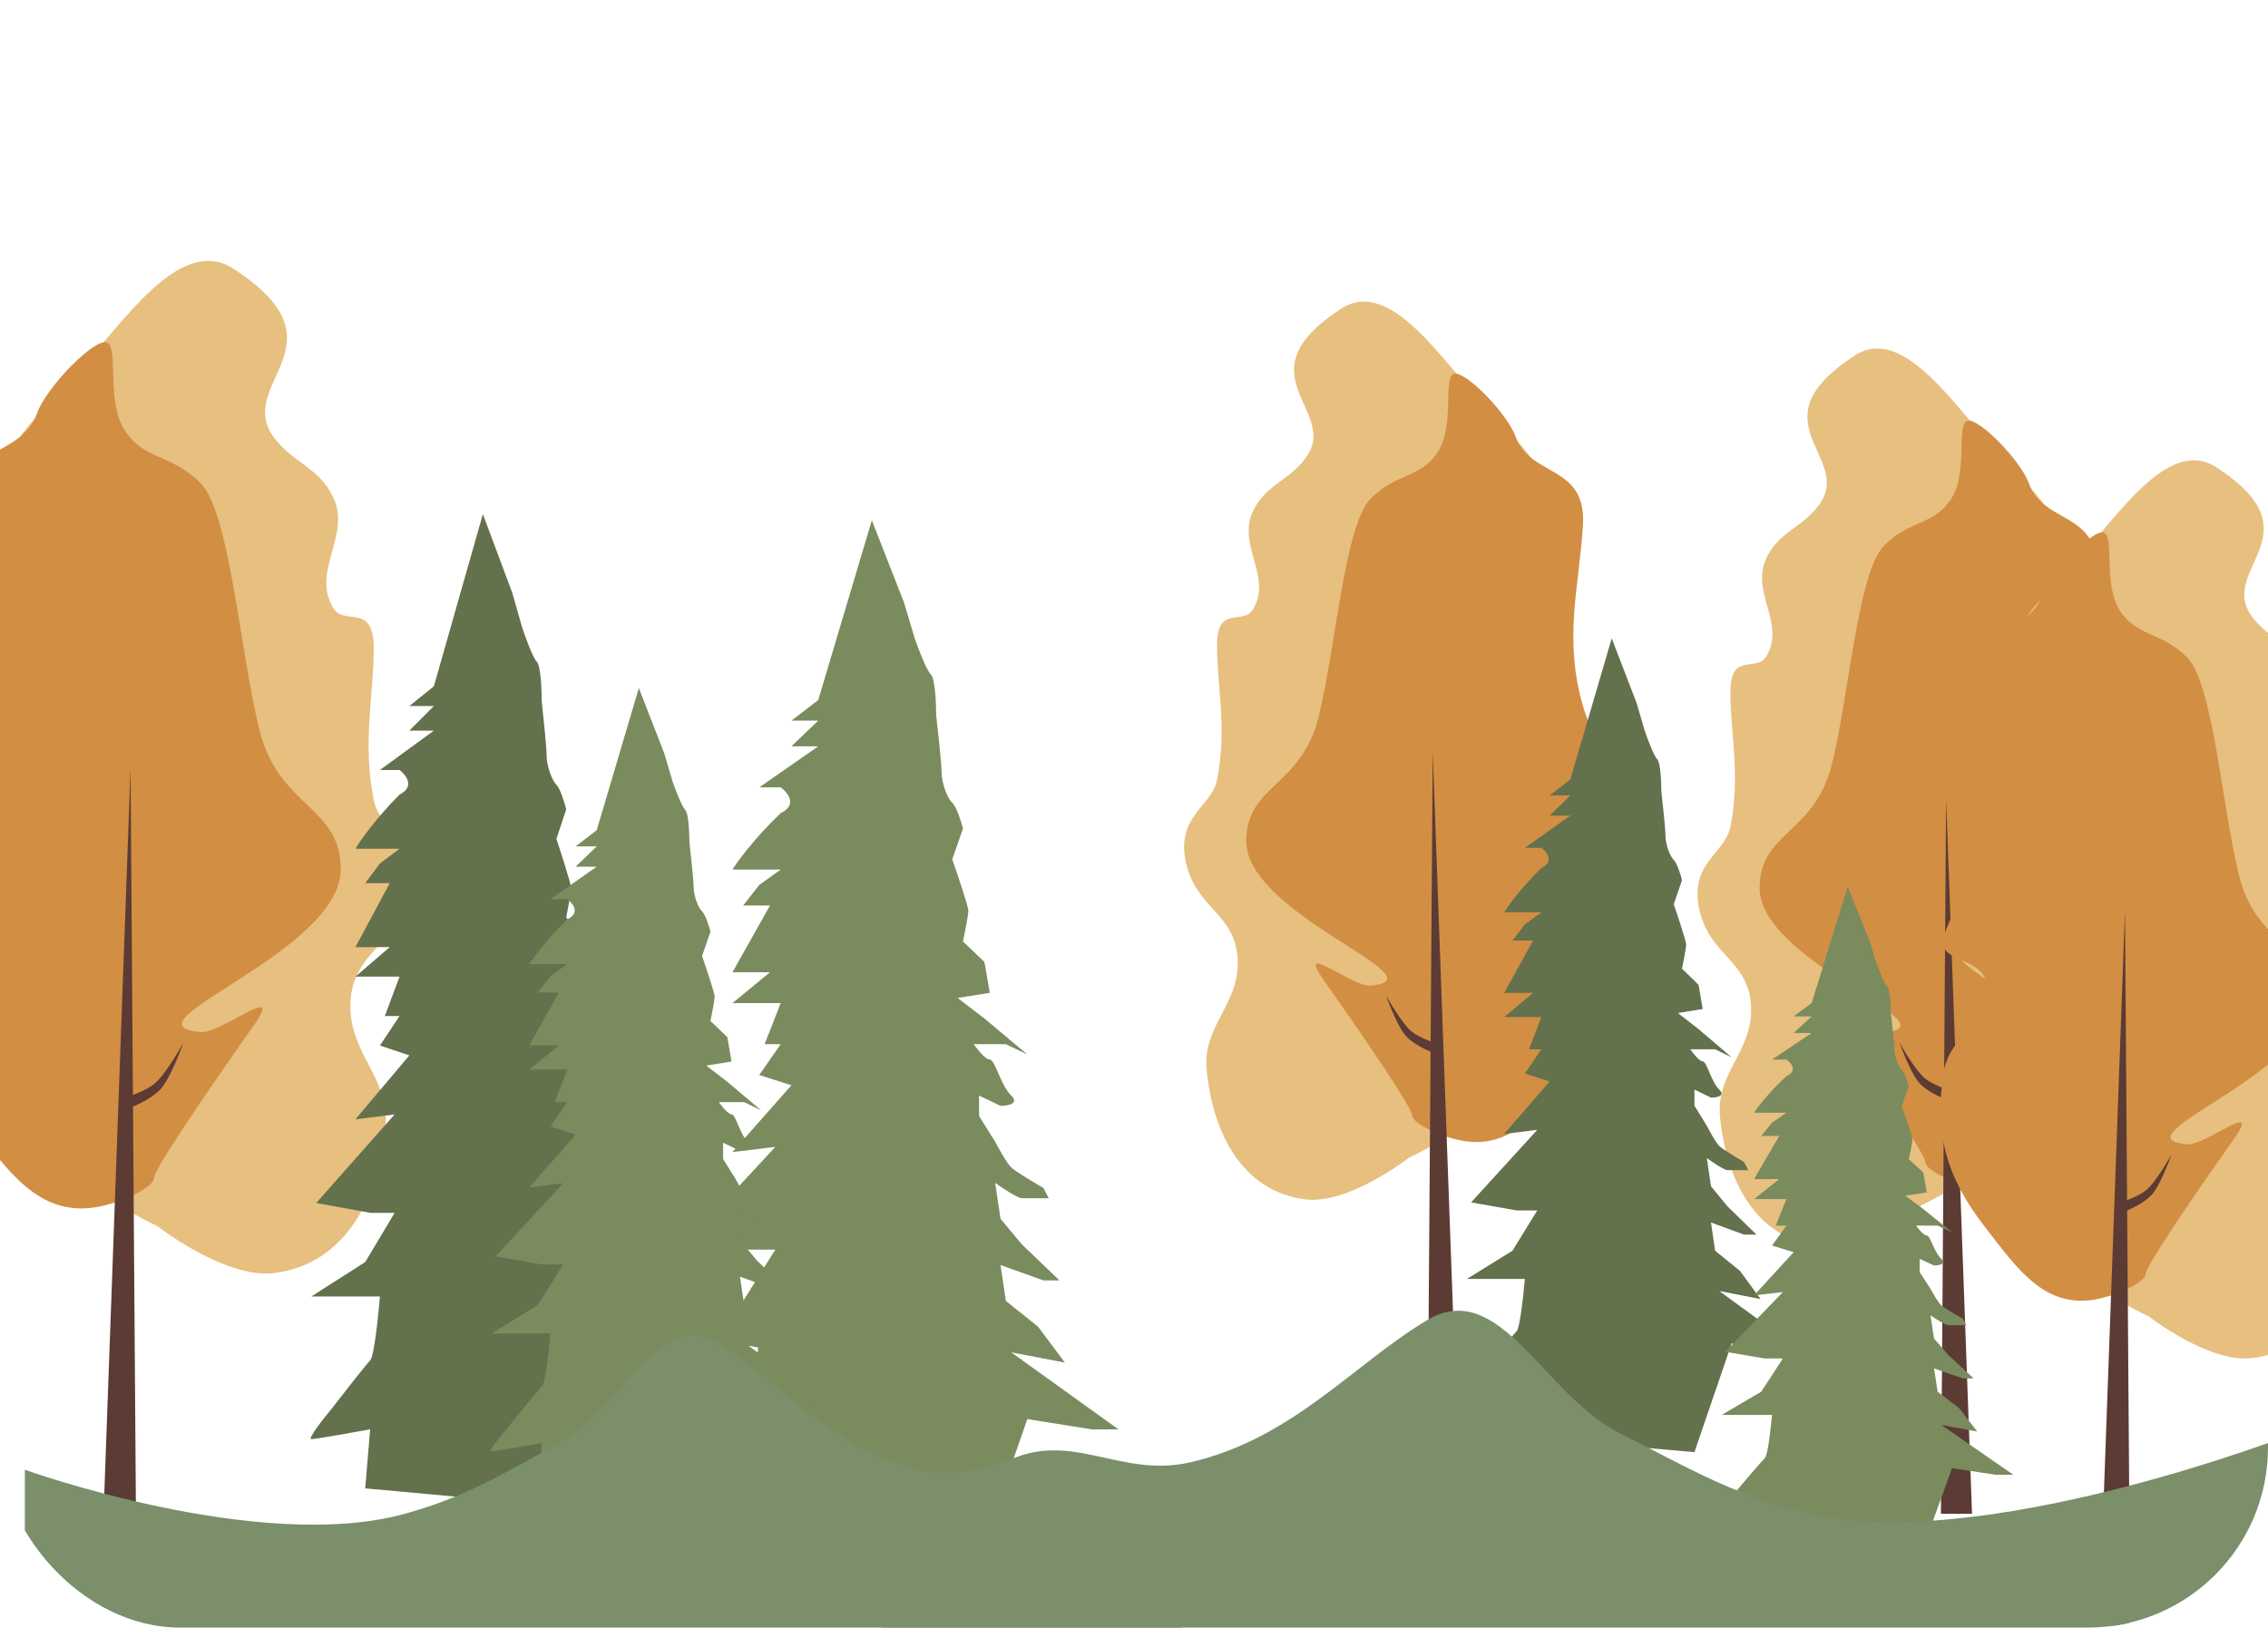 <svg width="365" height="262" viewBox="0 0 365 262" fill="none" xmlns="http://www.w3.org/2000/svg">
<g clip-path="url(#clip0_9_5343)">
<path d="M44.171 204.931C36.33 205.951 25.373 197.411 25.373 197.411C25.373 197.411 -1.541 184.848 -4.704 168.275C-6.729 157.664 4.098 151.01 -0.004 141.018C-2.379 135.235 -9.685 135.015 -10.343 128.799C-11.001 122.594 -4.582 120.688 -2.824 114.7C0.182 104.463 -7.006 97.862 -4.704 87.443C-2.001 75.21 3.567 69.252 12.214 60.186C19.46 52.59 28.789 37.547 37.591 43.269C56.389 55.488 37.446 61.767 44.171 70.525C47.332 74.642 51.296 75.257 53.57 79.924C56.624 86.194 50.09 91.738 53.57 97.782C55.383 100.931 60.149 96.842 60.149 104.361C60.149 111.881 58.288 119.439 60.149 128.799C61.123 133.695 67.668 135.378 65.788 143.837C63.907 152.297 56.596 153.105 56.389 161.695C56.197 169.71 62.798 173.454 62.029 181.433C60.922 192.906 55.6 203.444 44.171 204.931Z" fill="#E7BF7F"/>
<path d="M40.748 165.203C35.422 172.722 24.769 188.136 24.769 189.64C24.769 191.144 19.423 193.693 15.37 194.339C6.222 195.799 1.317 188.496 -4.368 181.181C-11.361 172.182 -13.676 164.239 -11.887 152.984C-10.752 145.843 -1.772 142.814 -4.368 136.066C-5.858 132.19 -13.14 132.933 -11.887 128.547C-10.633 124.16 -7.809 120.756 -6.247 115.388C-2.659 103.052 -5.621 93.457 -6.247 82.492C-6.874 71.526 3.347 73.917 5.971 66.513C7.463 62.304 15.37 54.219 17.25 55.158C19.131 56.098 17.031 64.536 20.07 69.257C23.221 74.151 27.589 73.017 32.288 77.792C36.988 82.567 38.554 104.422 41.688 117.268C44.821 130.113 54.75 129.627 54.846 139.825C54.974 153.361 18.808 164.914 32.288 166.142C35.599 166.444 46.074 157.683 40.748 165.203Z" fill="#D28E43"/>
<path d="M25.71 175.466C23.969 177.207 21.01 178.286 21.01 178.286V176.406C21.01 176.406 23.317 175.647 24.77 174.526C26.631 173.09 29.469 167.947 29.469 167.947C29.469 167.947 27.451 173.725 25.71 175.466Z" fill="#5C3B34"/>
<path d="M21.01 123.771L16.311 253.477H21.95L21.398 177.346L21.385 175.466L21.01 123.771Z" fill="#5C3B34"/>
<path d="M210.034 193.065C216.988 193.969 226.707 186.395 226.707 186.395C226.707 186.395 250.579 175.252 253.384 160.552C255.18 151.141 245.577 145.238 249.216 136.375C251.322 131.247 257.802 131.051 258.386 125.538C258.97 120.034 253.276 118.343 251.717 113.033C249.051 103.952 255.426 98.097 253.384 88.856C250.987 78.006 246.048 72.721 238.378 64.68C231.951 57.942 223.677 44.6 215.87 49.675C199.197 60.513 215.999 66.082 210.034 73.85C207.229 77.502 203.714 78.048 201.697 82.187C198.988 87.748 204.783 92.666 201.697 98.027C200.089 100.82 195.861 97.193 195.861 103.862C195.861 110.532 197.512 117.235 195.861 125.538C194.998 129.881 189.192 131.373 190.86 138.877C192.528 146.38 199.013 147.097 199.196 154.716C199.367 161.825 193.511 165.145 194.194 172.223C195.175 182.399 199.896 191.746 210.034 193.065Z" fill="#E7BF7F"/>
<path d="M213.07 157.827C217.794 164.496 227.242 178.168 227.242 179.502C227.242 180.836 231.985 183.097 235.579 183.671C243.693 184.965 248.044 178.487 253.086 171.999C259.289 164.018 261.342 156.972 259.755 146.989C258.749 140.656 250.784 137.969 253.086 131.983C254.408 128.545 260.867 129.204 259.755 125.314C258.644 121.423 256.138 118.404 254.753 113.642C251.571 102.701 254.198 94.19 254.753 84.464C255.309 74.738 246.244 76.859 243.916 70.292C242.592 66.559 235.58 59.387 233.912 60.22C232.244 61.054 234.106 68.538 231.41 72.725C228.616 77.066 224.741 76.06 220.573 80.296C216.405 84.531 215.015 103.916 212.236 115.31C209.457 126.703 200.65 126.272 200.565 135.318C200.452 147.324 232.53 157.571 220.573 158.661C217.637 158.928 208.346 151.158 213.07 157.827Z" fill="#D28E43"/>
<path d="M226.408 166.93C227.953 168.474 230.577 169.431 230.577 169.431V167.764C230.577 167.764 228.531 167.091 227.242 166.096C225.592 164.823 223.074 160.261 223.074 160.261C223.074 160.261 224.864 165.386 226.408 166.93Z" fill="#5C3B34"/>
<path d="M230.577 121.078L234.745 236.125H229.743L230.233 168.597L230.245 166.93L230.577 121.078Z" fill="#5C3B34"/>
<path d="M292.655 200.622C299.609 201.527 309.328 193.953 309.328 193.953C309.328 193.953 333.2 182.809 336.006 168.109C337.801 158.698 328.198 152.795 331.837 143.932C333.943 138.804 340.423 138.608 341.008 133.095C341.591 127.591 335.897 125.9 334.338 120.59C331.672 111.509 338.047 105.654 336.006 96.413C333.608 85.563 328.669 80.278 321 72.237C314.573 65.499 306.298 52.157 298.491 57.232C281.818 68.07 298.62 73.639 292.655 81.407C289.851 85.059 286.335 85.605 284.318 89.744C281.609 95.305 287.405 100.223 284.318 105.584C282.71 108.377 278.482 104.75 278.482 111.419C278.482 118.089 280.133 124.793 278.482 133.095C277.619 137.438 271.813 138.93 273.481 146.434C275.149 153.937 281.634 154.654 281.817 162.273C281.988 169.382 276.132 172.703 276.815 179.78C277.796 189.956 282.517 199.303 292.655 200.622Z" fill="#E7BF7F"/>
<path d="M295.691 165.384C300.415 172.053 309.863 185.726 309.863 187.059C309.863 188.393 314.606 190.654 318.2 191.228C326.315 192.522 330.665 186.044 335.707 179.556C341.91 171.575 343.963 164.529 342.377 154.546C341.37 148.213 333.405 145.526 335.707 139.54C337.029 136.102 343.488 136.761 342.377 132.871C341.265 128.981 338.76 125.961 337.375 121.2C334.192 110.258 336.819 101.747 337.375 92.021C337.93 82.295 328.865 84.416 326.537 77.849C325.214 74.116 318.201 66.944 316.533 67.778C314.865 68.611 316.727 76.095 314.032 80.282C311.237 84.623 307.362 83.617 303.194 87.853C299.026 92.088 297.636 111.473 294.857 122.867C292.079 134.26 283.271 133.83 283.186 142.875C283.073 154.881 315.151 165.128 303.194 166.218C300.258 166.485 290.967 158.715 295.691 165.384Z" fill="#D28E43"/>
<path d="M309.029 174.487C310.574 176.032 313.198 176.988 313.198 176.988V175.321C313.198 175.321 311.152 174.648 309.863 173.654C308.213 172.38 305.695 167.818 305.695 167.818C305.695 167.818 307.485 172.943 309.029 174.487Z" fill="#5C3B34"/>
<path d="M313.198 128.635L317.366 243.682H312.364L312.854 176.155L312.866 174.487L313.198 128.635Z" fill="#5C3B34"/>
<path d="M362.527 218.614C355.573 219.519 345.853 211.945 345.853 211.945C345.853 211.945 321.981 200.801 319.176 186.101C317.38 176.69 326.984 170.787 323.344 161.924C321.239 156.796 314.758 156.6 314.174 151.087C313.591 145.583 319.284 143.892 320.843 138.582C323.509 129.501 317.134 123.646 319.176 114.405C321.574 103.555 326.512 98.27 334.182 90.229C340.609 83.491 348.884 70.149 356.691 75.224C373.364 86.062 356.562 91.631 362.527 99.399C365.331 103.051 368.847 103.597 370.864 107.736C373.573 113.297 367.777 118.215 370.864 123.576C372.472 126.369 376.699 122.742 376.699 129.411C376.699 136.081 375.048 142.785 376.699 151.087C377.563 155.43 383.368 156.922 381.701 164.426C380.033 171.929 373.547 172.646 373.365 180.265C373.194 187.374 379.049 190.694 378.367 197.772C377.385 207.948 372.664 217.295 362.527 218.614Z" fill="#E7BF7F"/>
<path d="M359.491 183.376C354.766 190.045 345.318 203.717 345.318 205.051C345.318 206.385 340.576 208.646 336.981 209.22C328.867 210.514 324.517 204.036 319.474 197.548C313.272 189.567 311.218 182.521 312.805 172.538C313.812 166.205 321.777 163.518 319.474 157.532C318.152 154.094 311.694 154.753 312.805 150.863C313.917 146.972 316.422 143.953 317.807 139.192C320.99 128.25 318.363 119.739 317.807 110.013C317.251 100.287 326.317 102.408 328.645 95.841C329.968 92.108 336.981 84.936 338.649 85.769C340.317 86.603 338.454 94.087 341.15 98.274C343.945 102.615 347.819 101.609 351.987 105.845C356.156 110.08 357.545 129.465 360.324 140.859C363.103 152.252 371.91 151.821 371.996 160.867C372.109 172.873 340.031 183.12 351.987 184.21C354.923 184.477 364.215 176.707 359.491 183.376Z" fill="#D28E43"/>
<path d="M346.152 192.479C344.608 194.023 341.984 194.98 341.984 194.98V193.313C341.984 193.313 344.03 192.64 345.318 191.645C346.969 190.372 349.487 185.81 349.487 185.81C349.487 185.81 347.696 190.935 346.152 192.479Z" fill="#5C3B34"/>
<path d="M341.984 146.627L337.815 261.674H342.817L342.328 194.147L342.316 192.479L341.984 146.627Z" fill="#5C3B34"/>
<path d="M252.726 125.46L259.382 102.762L263.376 113.138L264.707 117.678C265.151 118.975 266.171 121.698 266.704 122.217C267.236 122.736 267.369 125.892 267.369 127.405C267.591 129.351 268.035 133.501 268.035 134.539C268.035 135.836 268.7 137.782 269.366 138.43C269.899 138.949 270.475 140.808 270.697 141.673L269.366 145.564C270.032 147.509 271.363 151.53 271.363 152.049C271.363 152.568 270.919 154.859 270.697 155.94L273.36 158.534L274.025 162.425L270.032 163.074L273.36 165.668L278.685 170.207L276.022 168.91H272.028C272.472 169.559 273.493 170.856 274.025 170.856C274.691 170.856 275.357 174.098 276.688 175.395C277.753 176.433 276.244 176.692 275.357 176.692L272.694 175.395V177.989L274.691 181.232C275.135 182.097 276.155 183.956 276.688 184.475C277.22 184.993 279.572 186.42 280.681 187.069L281.347 188.366H278.019C277.487 188.366 275.578 187.069 274.691 186.42L275.357 190.96L278.019 194.202L282.678 198.742H280.681L275.357 196.796L276.022 201.336L280.016 204.579L283.344 209.118L276.688 207.821L290 217.549H286.672L278.685 216.252L272.694 233.762L243.407 231.168L244.073 223.385C241.632 223.818 236.618 224.683 236.085 224.683C235.553 224.683 237.639 222.088 238.748 220.791C240.301 218.846 243.54 214.825 244.073 214.306C244.605 213.787 245.182 208.47 245.404 205.876H236.085L243.407 201.336L247.401 194.851H244.073L236.751 193.554L247.401 181.881L242.076 182.529L249.398 174.098L245.404 172.801L248.066 168.91H246.07L248.066 163.722H242.076L246.735 159.831H242.076L246.735 151.4H243.407L245.404 148.806L248.066 146.861H242.076C242.742 145.78 244.872 142.84 248.066 139.727C250.196 138.689 248.954 137.133 248.066 136.484H245.404L252.726 131.296H249.398L252.726 128.054H249.398L252.726 125.46Z" fill="#63714C"/>
<path d="M291.558 161.475L297.351 142.762L300.827 151.316L301.986 155.059C302.372 156.128 303.26 158.374 303.724 158.801C304.187 159.229 304.303 161.831 304.303 163.079C304.496 164.683 304.882 168.104 304.882 168.96C304.882 170.029 305.461 171.633 306.041 172.168C306.504 172.595 307.006 174.128 307.199 174.841L306.041 178.049C306.62 179.653 307.779 182.968 307.779 183.395C307.779 183.823 307.393 185.712 307.199 186.603L309.517 188.742L310.096 191.95L306.62 192.484L309.517 194.623L314.151 198.366L311.834 197.296H308.358C308.744 197.831 309.633 198.9 310.096 198.9C310.675 198.9 311.255 201.574 312.413 202.643C313.34 203.498 312.027 203.712 311.255 203.712L308.937 202.643V204.782L310.675 207.455C311.062 208.168 311.95 209.7 312.413 210.128C312.877 210.556 314.924 211.732 315.889 212.267L316.469 213.336H313.572C313.109 213.336 311.448 212.267 310.675 211.732L311.255 215.475L313.572 218.148L317.627 221.89H315.889L311.255 220.286L311.834 224.029L315.31 226.702L318.207 230.445L312.413 229.376L324 237.395H321.103L314.151 236.326L308.937 250.762L283.447 248.623L284.026 242.207C281.902 242.564 277.538 243.277 277.074 243.277C276.611 243.277 278.426 241.138 279.392 240.069C280.743 238.465 283.563 235.15 284.026 234.722C284.49 234.294 284.992 229.91 285.185 227.772H277.074L283.447 224.029L286.923 218.683H284.026L277.654 217.613L286.923 207.989L282.288 208.524L288.661 201.574L285.185 200.504L287.502 197.296H285.764L287.502 193.019H282.288L286.344 189.811H282.288L286.344 182.861H283.447L285.185 180.722L287.502 179.118H282.288C282.868 178.227 284.722 175.803 287.502 173.237C289.356 172.382 288.275 171.098 287.502 170.564H285.185L291.558 166.286H288.661L291.558 163.613H288.661L291.558 161.475Z" fill="#7A8B5E"/>
<path d="M131.682 112.697L140.31 83.762L145.487 96.989L147.212 102.777C147.788 104.43 149.111 107.902 149.801 108.564C150.491 109.225 150.664 113.249 150.664 115.178C150.951 117.658 151.527 122.949 151.527 124.272C151.527 125.925 152.389 128.405 153.252 129.232C153.943 129.893 154.69 132.263 154.978 133.366L153.252 138.326C154.115 140.806 155.841 145.932 155.841 146.593C155.841 147.255 155.266 150.176 154.978 151.554L158.429 154.861L159.292 159.821L154.115 160.648L158.429 163.955L165.332 169.742L161.881 168.088H156.704C157.279 168.915 158.602 170.569 159.292 170.569C160.155 170.569 161.018 174.702 162.743 176.356C164.124 177.679 162.168 178.009 161.018 178.009L157.566 176.356V179.663L160.155 183.796C160.73 184.899 162.053 187.269 162.743 187.93C163.434 188.591 166.482 190.41 167.92 191.237L168.783 192.89H164.469C163.779 192.89 161.305 191.237 160.155 190.41L161.018 196.197L164.469 200.331L170.509 206.118H167.92L161.018 203.638L161.881 209.425L167.058 213.559L171.372 219.346L162.743 217.692L180 230.093H175.686L165.332 228.44L157.566 250.762L119.602 247.455L120.465 237.534C117.301 238.085 110.801 239.187 110.111 239.187C109.421 239.187 112.124 235.881 113.562 234.227C115.575 231.747 119.774 226.621 120.465 225.96C121.155 225.298 121.903 218.519 122.19 215.212H110.111L119.602 209.425L124.779 201.158H120.465L110.974 199.504L124.779 184.623L117.876 185.45L127.367 174.702L122.19 173.049L125.642 168.088H123.053L125.642 161.475H117.876L123.916 156.514H117.876L123.916 145.767H119.602L122.19 142.46L125.642 139.98H117.876C118.739 138.602 121.5 134.854 125.642 130.885C128.403 129.563 126.792 127.579 125.642 126.752H122.19L131.682 120.138H127.367L131.682 116.004H127.367L131.682 112.697Z" fill="#7A8B5E"/>
<path d="M69.823 110.484L77.712 82.762L82.445 95.435L84.023 100.98C84.549 102.564 85.758 105.89 86.389 106.524C87.02 107.158 87.178 111.013 87.178 112.861C87.441 115.237 87.967 120.306 87.967 121.574C87.967 123.158 88.756 125.534 89.545 126.326C90.176 126.96 90.86 129.23 91.123 130.286L89.545 135.039C90.334 137.415 91.912 142.326 91.912 142.96C91.912 143.593 91.386 146.392 91.123 147.712L94.278 150.881L95.067 155.633L90.334 156.425L94.278 159.593L100.589 165.138L97.434 163.554H92.7C93.226 164.346 94.436 165.93 95.067 165.93C95.856 165.93 96.645 169.89 98.222 171.475C99.485 172.742 97.697 173.059 96.645 173.059L93.489 171.475V174.643L95.856 178.603C96.382 179.659 97.591 181.93 98.222 182.564C98.854 183.197 101.641 184.94 102.956 185.732L103.745 187.316H99.8C99.169 187.316 96.908 185.732 95.856 184.94L96.645 190.484L99.8 194.445L105.322 199.989H102.956L96.645 197.613L97.434 203.158L102.167 207.118L106.111 212.663L98.222 211.079L114 222.96H110.056L100.589 221.376L93.489 242.762L58.779 239.593L59.568 230.088C56.675 230.617 50.732 231.673 50.101 231.673C49.47 231.673 51.942 228.504 53.257 226.92C55.097 224.544 58.937 219.633 59.568 218.999C60.199 218.366 60.883 211.871 61.145 208.702H50.101L58.779 203.158L63.512 195.237H59.568L50.89 193.653L63.512 179.395L57.201 180.187L65.879 169.89L61.145 168.306L64.301 163.554H61.934L64.301 157.217H57.201L62.723 152.465H57.201L62.723 142.168H58.779L61.145 138.999L64.301 136.623H57.201C57.99 135.303 60.514 131.712 64.301 127.91C66.825 126.643 65.353 124.742 64.301 123.95H61.145L69.823 117.613H65.879L69.823 113.653H65.879L69.823 110.484Z" fill="#63714C"/>
<path d="M96.035 133.633L102.815 110.762L106.882 121.217L108.238 125.791C108.69 127.098 109.73 129.843 110.272 130.366C110.815 130.888 110.95 134.069 110.95 135.593C111.176 137.554 111.628 141.736 111.628 142.782C111.628 144.088 112.306 146.049 112.984 146.702C113.526 147.225 114.114 149.098 114.34 149.97L112.984 153.89C113.662 155.851 115.018 159.902 115.018 160.425C115.018 160.948 114.566 163.257 114.34 164.346L117.052 166.96L117.729 170.881L113.662 171.534L117.052 174.148L122.475 178.722L119.763 177.415H115.696C116.148 178.069 117.187 179.376 117.729 179.376C118.407 179.376 119.085 182.643 120.441 183.95C121.526 184.995 119.989 185.257 119.085 185.257L116.374 183.95V186.564L118.407 189.831C118.859 190.702 119.899 192.576 120.441 193.098C120.984 193.621 123.379 195.059 124.509 195.712L125.187 197.019H121.797C121.255 197.019 119.311 195.712 118.407 195.059L119.085 199.633L121.797 202.9L126.543 207.475H124.509L119.085 205.514L119.763 210.088L123.831 213.356L127.221 217.93L120.441 216.623L134 226.425H130.61L122.475 225.118L116.374 242.762L86.544 240.148L87.222 232.306C84.737 232.742 79.629 233.613 79.087 233.613C78.545 233.613 80.669 230.999 81.799 229.692C83.381 227.732 86.68 223.681 87.222 223.158C87.765 222.635 88.352 217.277 88.578 214.663H79.087L86.544 210.088L90.612 203.554H87.222L79.765 202.247L90.612 190.484L85.189 191.138L92.646 182.643L88.578 181.336L91.29 177.415H89.256L91.29 172.187H85.189L89.934 168.267H85.189L89.934 159.772H86.544L88.578 157.158L91.29 155.197H85.189C85.866 154.108 88.036 151.146 91.29 148.009C93.459 146.964 92.194 145.395 91.29 144.742H88.578L96.035 139.514H92.646L96.035 136.247H92.646L96.035 133.633Z" fill="#7A8B5E"/>
<path d="M115.814 216.347C125.637 222.535 133.982 233.259 147.761 236.598C157.363 238.925 163.854 231.798 172.823 236.598C183.198 242.151 191 264.275 191 264.275H129.86C114.437 264.275 58.53 269 52.196 269H4V236.598C4 236.598 41.746 250.163 65.14 243.686C75.098 240.929 80.281 237.515 89.651 232.548C100.158 226.979 105.992 210.159 115.814 216.347Z" fill="#7A8F6A"/>
<path d="M229.66 212.522C217.946 219.512 207.995 231.626 191.563 235.398C180.113 238.026 172.372 229.975 161.676 235.398C149.304 241.671 140 266.662 140 266.662H212.91C231.302 266.662 297.972 272 305.526 272H363L369 230.823C369 230.823 317.987 250.721 290.09 243.405C278.215 240.29 272.034 236.434 260.86 230.823C248.33 224.531 241.374 205.532 229.66 212.522Z" fill="#7A8F6A"/>
</g>
<defs>
<clipPath id="clip0_9_5343">
<rect width="365" height="262" rx="29" fill="white"/>
</clipPath>
</defs>
</svg>
